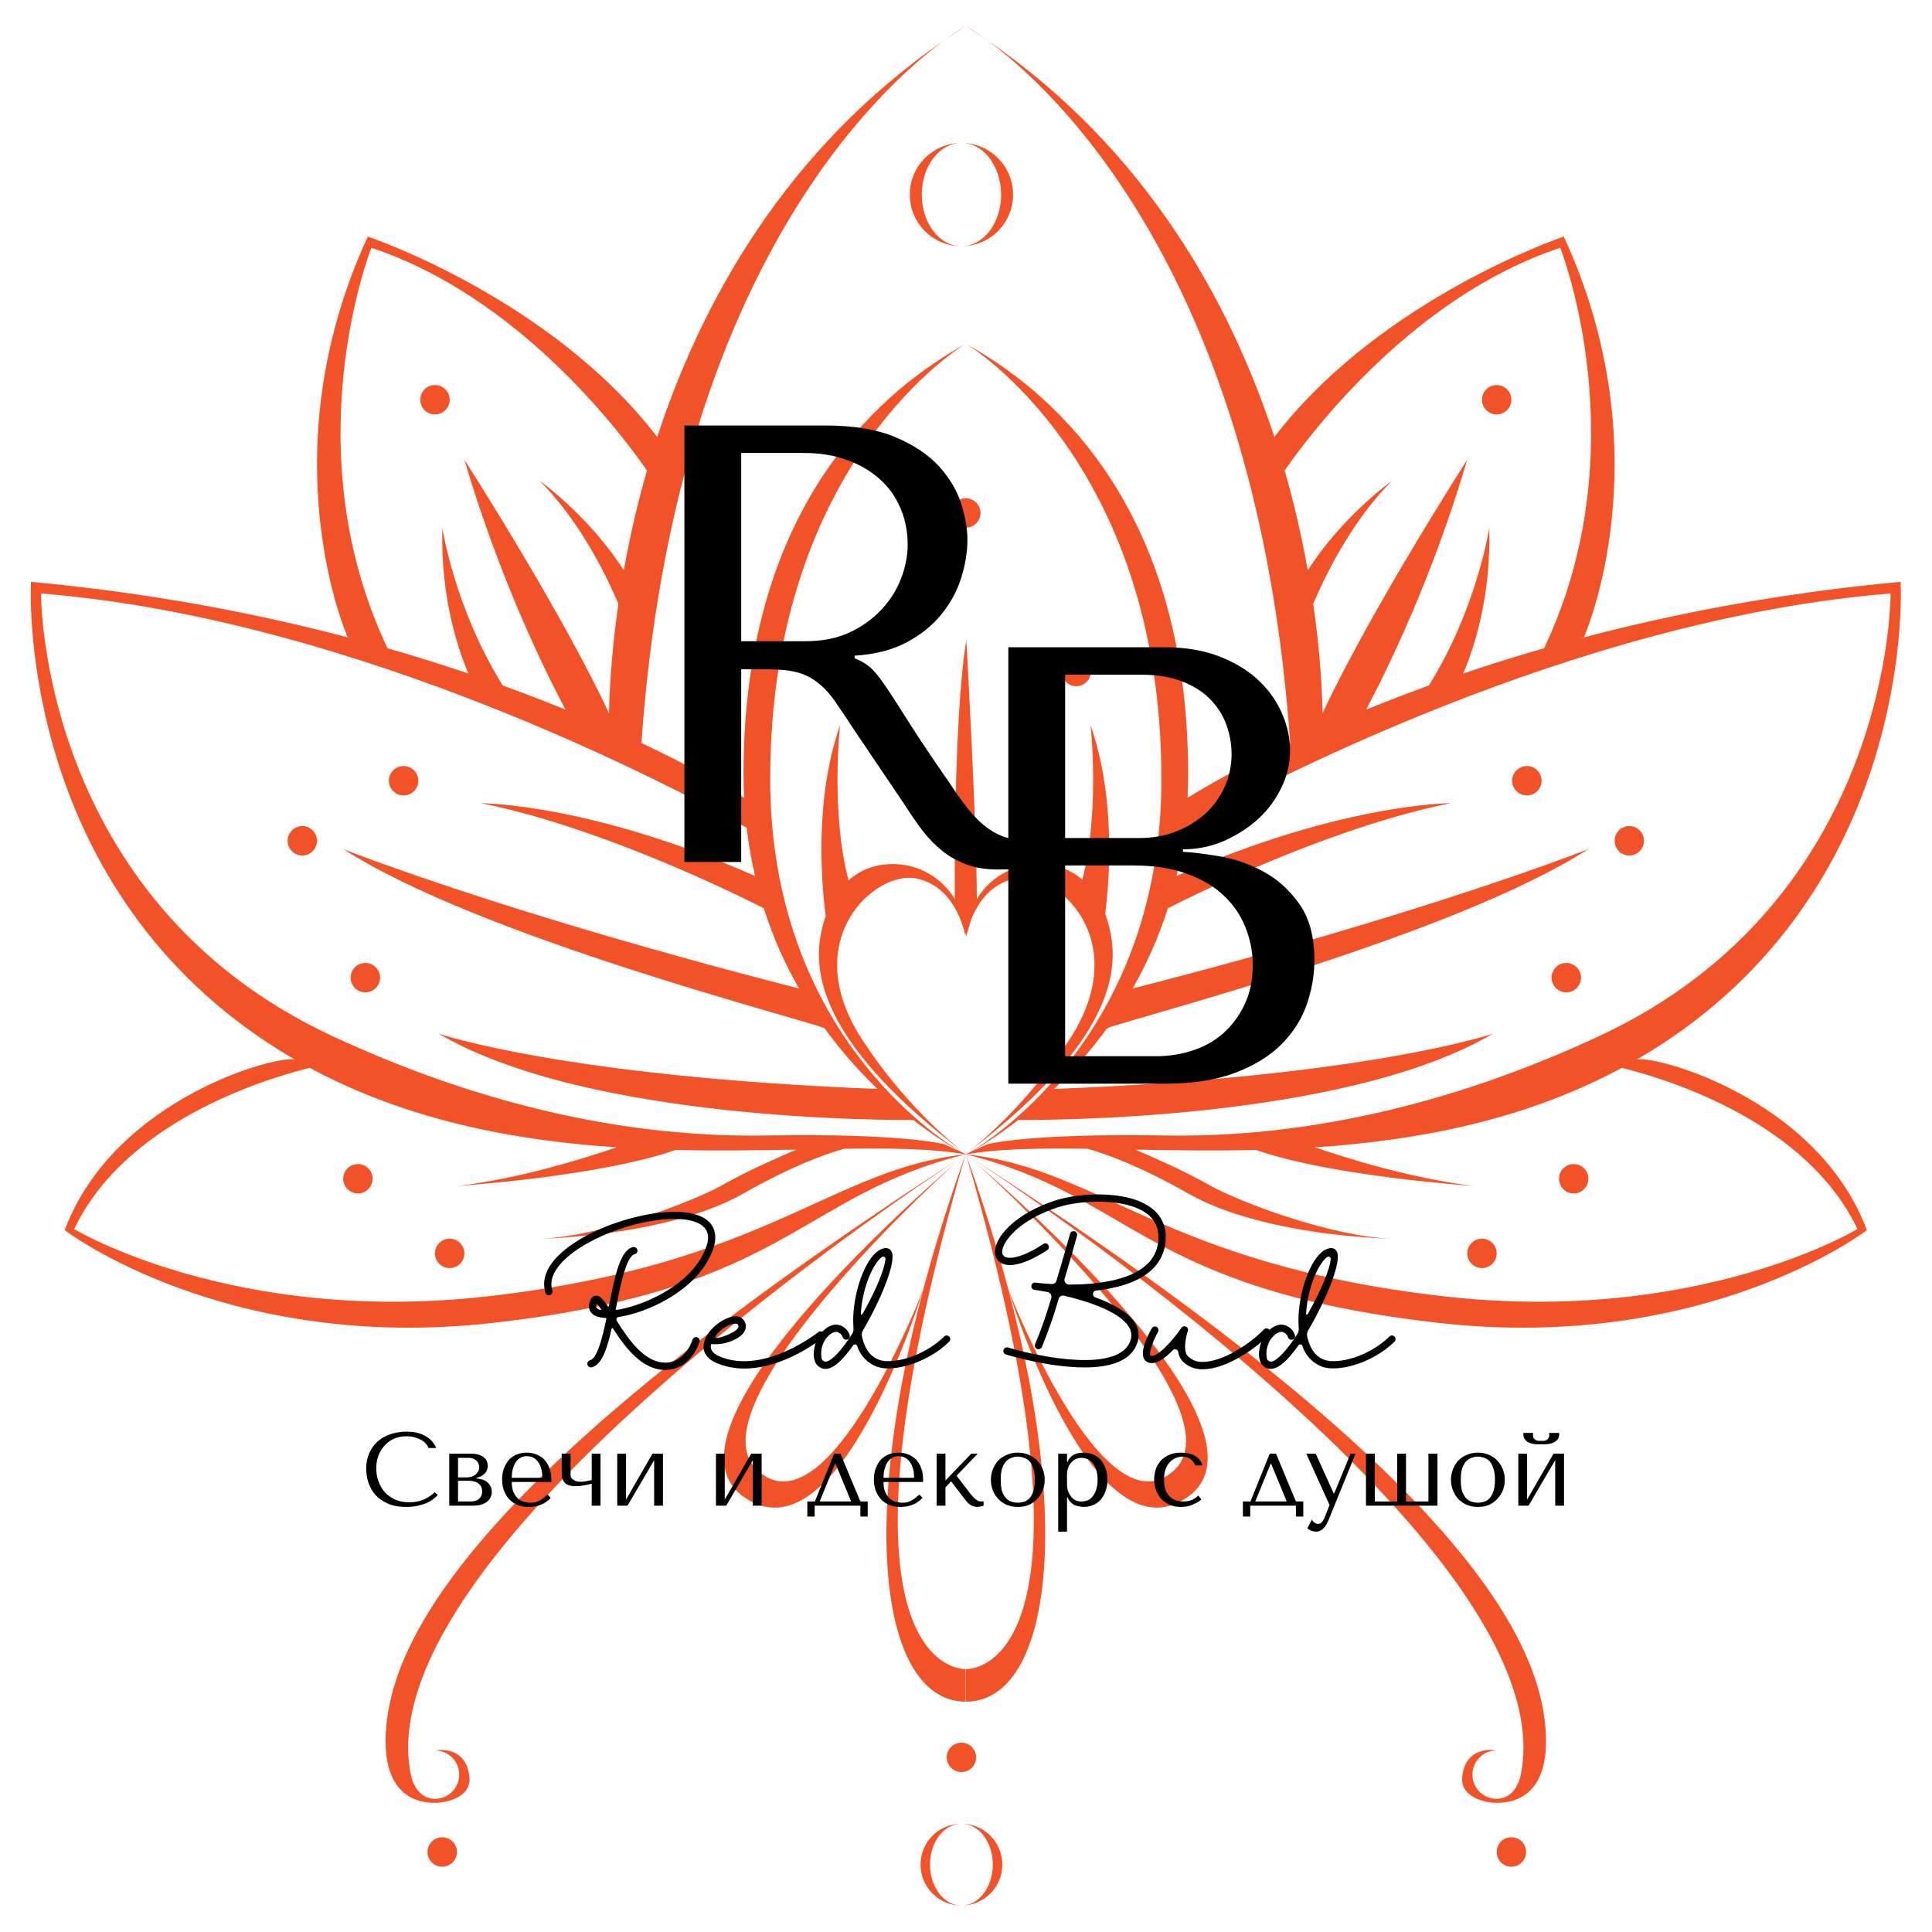 <svg xmlns="http://www.w3.org/2000/svg" version="1.1" xmlns:xlink="http://www.w3.org/1999/xlink" xmlns:svgjs="http://svgjs.com/svgjs" width="192" height="192"><svg xmlns="http://www.w3.org/2000/svg" xmlns:xlink="http://www.w3.org/1999/xlink" width="192" zoomAndPan="magnify" viewBox="0 0 144 144" height="192" preserveAspectRatio="xMidYMid meet" version="1.0"><defs><filter x="0%" y="0%" width="100%" height="100%" id="SvgjsFilter1003"><feColorMatrix values="0 0 0 0 1 0 0 0 0 1 0 0 0 0 1 0 0 0 1 0" color-interpolation-filters="sRGB"></feColorMatrix></filter><g></g><mask id="SvgjsMask1002"><g filter="url(#ddcc1d971f)"><rect x="-14.4" width="172.8" fill="#000000" y="-14.4" height="172.8" fill-opacity="0.38"></rect></g></mask><clipPath id="SvgjsClipPath1001"><path d="M 0.297 0.961 L 139.613 0.961 L 139.613 140.359 L 0.297 140.359 Z M 0.297 0.961 " clip-rule="nonzero"></path></clipPath><clipPath id="SvgjsClipPath1000"><rect x="0" width="140" y="0" height="142"></rect></clipPath></defs><g mask="url(#f67b266602)"><g transform="matrix(1, 0, 0, 1, 2, 1)"><g clip-path="url(#4220ec9266)"><g clip-path="url(#20dee386e9)"><path fill="#f15227" d="M 108.457 93.516 C 109.062 93.516 109.555 93.023 109.555 92.422 C 109.555 91.816 109.062 91.324 108.457 91.324 C 107.852 91.324 107.359 91.816 107.359 92.422 C 107.359 93.023 107.852 93.516 108.457 93.516 Z M 115.293 87.953 C 115.898 87.953 116.391 87.461 116.391 86.855 C 116.391 86.25 115.898 85.762 115.293 85.762 C 114.688 85.762 114.199 86.25 114.199 86.855 C 114.199 87.461 114.688 87.953 115.293 87.953 Z M 114.742 70.773 C 114.137 70.773 113.645 71.266 113.645 71.867 C 113.645 72.473 114.137 72.965 114.742 72.965 C 115.348 72.965 115.84 72.473 115.84 71.867 C 115.84 71.266 115.348 70.773 114.742 70.773 Z M 109.555 29.891 C 110.16 29.891 110.648 29.398 110.648 28.793 C 110.648 28.188 110.16 27.699 109.555 27.699 C 108.949 27.699 108.457 28.188 108.457 28.793 C 108.457 29.398 108.949 29.891 109.555 29.891 Z M 111.809 56.094 C 111.199 56.094 110.711 56.586 110.711 57.191 C 110.711 57.797 111.199 58.289 111.809 58.289 C 112.41 58.289 112.902 57.797 112.902 57.191 C 112.902 56.586 112.41 56.094 111.809 56.094 Z M 119.438 60.57 C 118.832 60.57 118.344 61.062 118.344 61.668 C 118.344 62.273 118.832 62.766 119.438 62.766 C 120.043 62.766 120.535 62.273 120.535 61.668 C 120.535 61.062 120.043 60.57 119.438 60.57 Z M 111.352 131.27 C 111.152 132.246 110.543 133.074 109.547 133.074 C 108.551 133.074 107.746 132.266 107.746 131.27 C 107.746 130.277 108.551 129.469 109.547 129.469 C 109.547 129.469 107.234 128.988 106.984 131.449 C 106.836 132.922 108.609 133.371 109.559 133.371 C 110.504 133.371 113.859 133.18 113.129 127.203 C 112.234 119.895 104.828 107.496 70.098 85.105 C 72.332 86.555 114.789 114.375 111.352 131.27 Z M 69.996 123.402 L 69.996 125.832 C 76.902 125.832 78.785 109.516 69.996 85.039 C 81.383 124.031 69.996 123.402 69.996 123.402 Z M 70.027 85.059 C 70.051 85.074 70.074 85.09 70.098 85.105 C 70.066 85.086 70.043 85.066 70.027 85.059 C 70.012 85.047 70.004 85.043 69.996 85.039 C 69.996 85.039 70.23 85.234 70.641 85.586 C 70.316 85.297 70.102 85.113 70.027 85.059 Z M 85.59 108.512 C 80.309 113.68 73.152 95.105 73.152 95.105 C 73.152 95.105 79.418 115.664 86.555 110.555 C 93.352 105.695 74.406 88.836 70.641 85.586 C 74.09 88.676 90.164 104.031 85.59 108.512 Z M 71.562 1.984 C 70.598 1.277 70.023 0.961 70.023 0.961 C 70.547 1.297 71.059 1.637 71.562 1.984 Z M 138.914 43.234 C 115.293 45.133 91.535 57.773 86.32 60.695 C 86.176 61.949 85.961 63.145 85.695 64.293 C 97.961 58.867 106.141 58.863 106.141 58.863 C 98.023 60.461 88.355 65 85.047 66.699 C 84.344 68.906 83.438 70.891 82.422 72.676 C 104.434 67.047 116.391 62.285 116.391 62.285 C 106.32 68.758 83.008 74.723 80.52 75.633 C 79.234 77.406 77.871 78.91 76.566 80.164 C 99.961 79.25 109.273 76.043 109.273 76.043 C 98.078 82.637 75.148 82.484 73.902 82.473 C 72.328 83.695 71.055 84.469 70.434 84.816 L 71.586 84.289 C 71.586 84.289 74.523 83.453 84.855 83.633 C 94.898 83.805 105.848 81.508 117.184 76.23 C 139.094 66.039 138.914 43.234 138.914 43.234 Z M 95.477 41.512 C 98.07 37.441 101.75 34.836 101.75 34.836 C 98.906 37.684 96.961 41.477 95.879 44 C 96.422 47.754 96.551 50.656 96.574 52.168 C 100.156 44.48 107.359 33.266 107.359 33.266 C 104.758 42.07 101.414 48.895 99.824 51.891 C 101.277 51.301 102.836 50.695 104.5 50.094 C 108.109 44.301 109.004 38.332 109.004 38.332 C 109.133 43.453 107.895 47.242 107.055 49.203 C 109.02 48.539 111.109 47.879 113.324 47.25 L 113.09 47.312 C 120.191 32.352 114.293 17.469 114.293 17.469 C 103.504 21.043 95.938 30.93 93.75 34.066 C 94.512 36.715 95.066 39.227 95.477 41.512 Z M 69.996 85.02 C 69.992 85.016 69.988 85.016 69.984 85.012 C 69.984 85.016 69.98 85.016 69.977 85.02 L 69.984 85.023 Z M 69.539 84.816 C 68.918 84.469 67.645 83.695 66.07 82.473 C 64.824 82.484 41.895 82.637 30.699 76.043 C 30.699 76.043 40.012 79.25 63.406 80.164 C 62.102 78.91 60.738 77.406 59.453 75.633 C 56.965 74.723 33.652 68.758 23.582 62.285 C 23.582 62.285 35.539 67.047 57.551 72.676 C 56.535 70.891 55.629 68.906 54.926 66.699 C 51.617 65 41.953 60.461 33.832 58.863 C 33.832 58.863 42.012 58.867 54.277 64.293 C 54.012 63.145 53.797 61.949 53.652 60.695 C 48.438 57.773 24.68 45.133 1.059 43.234 C 1.059 43.234 0.879 66.039 22.789 76.23 C 34.125 81.508 45.074 83.805 55.113 83.633 C 65.449 83.453 68.387 84.289 68.387 84.289 Z M 26.883 47.312 L 26.648 47.25 C 28.863 47.879 30.953 48.539 32.918 49.203 C 32.078 47.242 30.84 43.453 30.969 38.332 C 30.969 38.332 31.863 44.301 35.473 50.094 C 37.137 50.695 38.695 51.301 40.148 51.891 C 38.559 48.895 35.215 42.07 32.613 33.266 C 32.613 33.266 39.812 44.48 43.395 52.168 C 43.422 50.656 43.551 47.754 44.094 44 C 43.012 41.477 41.066 37.684 38.223 34.836 C 38.223 34.836 41.902 37.441 44.496 41.512 C 44.902 39.227 45.461 36.715 46.223 34.066 C 44.035 30.93 36.469 21.043 25.68 17.469 C 25.68 17.469 19.781 32.352 26.883 47.312 Z M 105.141 97.59 C 83.176 95.082 82.551 88.176 69.996 85.039 C 80.059 86.105 84.723 93.227 105.551 95.613 C 124.562 97.789 136.445 90.609 136.445 90.609 C 132.684 82.707 122.609 79.52 118.887 78.59 C 111.551 82.543 103.559 84.016 96.012 84.516 C 98.621 85.41 103.32 86.855 107.867 87.395 C 107.867 87.395 97.316 86.699 91.609 84.711 C 88.457 84.785 85.426 84.738 82.605 84.684 C 83.891 85.23 86.297 86.285 88.016 87.266 C 90.465 88.66 97.367 91.191 101.734 91.324 C 102.195 91.336 92.367 91.258 86.555 87.953 C 83.004 85.934 80.484 85.023 79.059 84.621 C 75.527 84.574 72.445 84.613 70.035 85.035 C 70.031 85.035 70.023 85.039 70.023 85.039 C 70.023 85.039 70.031 85.035 70.031 85.035 C 70.027 85.035 70.023 85.035 70.02 85.039 C 70.02 85.039 70.023 85.039 70.023 85.039 C 70.023 85.039 70.02 85.039 70.02 85.039 C 70.02 85.039 70.02 85.039 70.016 85.039 L 70.023 85.039 L 69.949 85.039 L 69.957 85.039 C 69.957 85.039 69.953 85.039 69.953 85.039 C 69.953 85.039 69.949 85.039 69.949 85.039 C 69.949 85.039 69.953 85.039 69.953 85.039 C 69.949 85.035 69.945 85.035 69.938 85.035 C 69.941 85.035 69.949 85.039 69.949 85.039 C 69.949 85.039 69.941 85.035 69.938 85.035 C 67.527 84.613 64.445 84.574 60.914 84.621 C 59.488 85.023 56.965 85.934 53.418 87.953 C 47.605 91.258 37.777 91.336 38.238 91.324 C 42.605 91.191 49.508 88.66 51.957 87.266 C 53.676 86.285 56.082 85.23 57.367 84.684 C 54.547 84.738 51.516 84.785 48.363 84.711 C 42.656 86.699 32.105 87.395 32.105 87.395 C 36.652 86.855 41.348 85.41 43.961 84.516 C 36.414 84.016 28.422 82.543 21.086 78.59 C 17.363 79.52 7.289 82.707 3.527 90.609 C 3.527 90.609 15.41 97.789 34.422 95.613 C 55.25 93.227 59.914 86.105 69.973 85.039 C 57.422 88.176 56.793 95.082 34.828 97.59 C 14.789 99.883 2.824 90.688 2.824 90.688 C 6.59 80.648 19.141 77.512 20.02 77.996 C 19.086 77.457 18.164 76.879 17.258 76.254 C -0.941 63.703 0.312 42.367 0.312 42.367 C 9.395 43.207 17.469 44.781 24.43 46.641 L 23.914 46.496 C 23.914 46.496 17.887 32.953 25.414 16.633 C 25.414 16.633 39.031 21.199 46.988 31.57 C 50.266 21.57 56.512 10.148 68.41 1.984 C 63.48 5.59 48.25 19.441 45.809 54.379 C 49.738 56.238 52.332 57.766 53.461 58.465 C 53.434 57.879 53.418 57.281 53.418 56.676 C 53.418 36.102 64.301 27.781 69.949 24.641 C 69.949 24.641 55.406 33.254 55.406 57.07 C 55.406 75.609 67.648 83.672 69.66 84.875 L 69.977 85.02 C 69.98 85.016 69.984 85.016 69.984 85.012 C 69.953 84.988 69.898 84.945 69.824 84.887 C 69.879 84.93 69.93 84.969 69.984 85.012 C 70.043 84.969 70.094 84.93 70.148 84.887 C 70.074 84.945 70.02 84.988 69.988 85.012 C 69.988 85.016 69.992 85.016 69.996 85.02 L 70.312 84.875 C 72.324 83.672 84.566 75.609 84.566 57.07 C 84.566 33.254 70.023 24.641 70.023 24.641 C 75.672 27.781 86.555 36.102 86.555 56.676 C 86.555 57.281 86.539 57.879 86.512 58.465 C 87.641 57.766 90.234 56.238 94.164 54.379 C 91.723 19.441 76.492 5.59 71.562 1.984 C 83.461 10.148 89.707 21.57 92.984 31.57 C 100.941 21.199 114.555 16.633 114.555 16.633 C 122.086 32.953 116.059 46.496 116.059 46.496 L 115.543 46.641 C 122.504 44.781 130.578 43.207 139.66 42.367 C 139.66 42.367 140.914 63.703 122.715 76.254 C 121.809 76.879 120.887 77.457 119.953 77.996 C 120.832 77.512 133.383 80.648 137.148 90.688 C 137.148 90.688 125.184 99.883 105.141 97.59 Z M 70.758 129.984 C 70.758 129.379 70.266 128.887 69.66 128.887 C 69.055 128.887 68.562 129.379 68.562 129.984 C 68.562 130.59 69.055 131.078 69.66 131.078 C 70.266 131.078 70.758 130.59 70.758 129.984 Z M 110.648 135.938 C 110.043 135.938 109.555 136.43 109.555 137.035 C 109.555 137.641 110.043 138.133 110.648 138.133 C 111.254 138.133 111.746 137.641 111.746 137.035 C 111.746 136.43 111.254 135.938 110.648 135.938 Z M 30.961 135.938 C 30.355 135.938 29.863 136.43 29.863 137.035 C 29.863 137.641 30.355 138.133 30.961 138.133 C 31.566 138.133 32.059 137.641 32.059 137.035 C 32.059 136.43 31.566 135.938 30.961 135.938 Z M 31.516 91.324 C 30.91 91.324 30.418 91.816 30.418 92.422 C 30.418 93.023 30.91 93.516 31.516 93.516 C 32.121 93.516 32.613 93.023 32.613 92.422 C 32.613 91.816 32.121 91.324 31.516 91.324 Z M 24.68 85.762 C 24.074 85.762 23.582 86.25 23.582 86.855 C 23.582 87.461 24.074 87.953 24.68 87.953 C 25.285 87.953 25.773 87.461 25.773 86.855 C 25.773 86.25 25.285 85.762 24.68 85.762 Z M 25.23 70.773 C 24.625 70.773 24.133 71.266 24.133 71.867 C 24.133 72.473 24.625 72.965 25.23 72.965 C 25.836 72.965 26.328 72.473 26.328 71.867 C 26.328 71.266 25.836 70.773 25.23 70.773 Z M 30.418 29.891 C 31.023 29.891 31.516 29.398 31.516 28.793 C 31.516 28.188 31.023 27.699 30.418 27.699 C 29.812 27.699 29.324 28.188 29.324 28.793 C 29.324 29.398 29.812 29.891 30.418 29.891 Z M 68.887 37.234 C 68.887 37.84 69.379 38.332 69.984 38.332 C 70.59 38.332 71.082 37.84 71.082 37.234 C 71.082 36.629 70.59 36.141 69.984 36.141 C 69.379 36.141 68.887 36.629 68.887 37.234 Z M 79.312 49.047 C 79.312 48.441 78.82 47.949 78.215 47.949 C 77.609 47.949 77.121 48.441 77.121 49.047 C 77.121 49.652 77.609 50.145 78.215 50.145 C 78.82 50.145 79.312 49.652 79.312 49.047 Z M 59.559 49.047 C 59.559 49.652 60.051 50.145 60.656 50.145 C 61.262 50.145 61.754 49.652 61.754 49.047 C 61.754 48.441 61.262 47.949 60.656 47.949 C 60.051 47.949 59.559 48.441 59.559 49.047 Z M 28.082 58.289 C 28.688 58.289 29.18 57.797 29.18 57.191 C 29.18 56.586 28.688 56.094 28.082 56.094 C 27.477 56.094 26.984 56.586 26.984 57.191 C 26.984 57.797 27.477 58.289 28.082 58.289 Z M 20.535 60.57 C 19.93 60.57 19.438 61.062 19.438 61.668 C 19.438 62.273 19.93 62.766 20.535 62.766 C 21.137 62.766 21.629 62.273 21.629 61.668 C 21.629 61.062 21.137 60.57 20.535 60.57 Z M 69.66 134.93 C 70.953 134.93 72 136.293 72 137.977 C 72 139.66 70.953 141.027 69.66 141.027 C 71.344 141.027 72.707 139.66 72.707 137.977 C 72.707 136.293 71.344 134.93 69.66 134.93 Z M 67.316 137.977 C 67.316 136.293 68.367 134.93 69.66 134.93 C 67.977 134.93 66.613 136.293 66.613 137.977 C 66.613 139.66 67.977 141.027 69.66 141.027 C 68.367 141.027 67.316 139.66 67.316 137.977 Z M 72.617 13.504 C 72.617 15.633 71.293 17.355 69.66 17.355 C 71.785 17.355 73.508 15.633 73.508 13.504 C 73.508 11.379 71.785 9.656 69.66 9.656 C 71.293 9.656 72.617 11.379 72.617 13.504 Z M 65.812 13.504 C 65.812 15.633 67.535 17.355 69.66 17.355 C 68.027 17.355 66.703 15.633 66.703 13.504 C 66.703 11.379 68.027 9.656 69.66 9.656 C 67.535 9.656 65.812 11.379 65.812 13.504 Z M 62.199 76.387 C 57.441 68.996 63.258 63.859 66.285 64.473 C 69.375 65.094 69.949 68.777 69.949 68.777 C 69.949 68.68 69.938 68.582 69.934 68.488 L 70.023 68.777 L 70.34 67.66 C 70.766 66.523 71.711 64.871 73.688 64.473 C 76.715 63.859 82.531 68.996 77.773 76.387 C 74.691 81.176 71.035 84.195 70.148 84.887 C 80.395 77.113 81.34 71.914 80.824 68.824 C 80.723 68.219 80.57 67.645 80.375 67.113 C 80.672 64.785 81.207 58.555 79.285 53.055 C 79.285 53.055 80 59.402 78.672 64.566 C 77.82 63.832 76.738 63.406 75.449 63.402 C 73.48 63.391 71.758 64.441 70.805 66.012 C 70.805 60.43 70.023 46.699 70.023 46.699 C 69.035 52.836 69.168 66.012 69.168 66.012 L 69.172 66.02 C 68.223 64.445 66.496 63.391 64.523 63.402 C 63.203 63.406 62.102 63.852 61.242 64.617 C 59.895 59.445 60.613 53.055 60.613 53.055 C 58.652 58.676 59.25 65.07 59.547 67.27 C 59.375 67.754 59.238 68.277 59.148 68.824 C 58.629 71.914 59.578 77.113 69.824 84.887 C 68.938 84.195 65.277 81.176 62.199 76.387 Z M 69.875 85.105 C 69.898 85.09 69.922 85.074 69.945 85.059 C 69.871 85.113 69.656 85.297 69.332 85.586 C 69.742 85.234 69.973 85.039 69.973 85.039 C 69.969 85.043 69.961 85.047 69.945 85.059 C 69.93 85.066 69.906 85.086 69.875 85.105 Z M 26.844 127.203 C 26.113 133.18 29.469 133.371 30.414 133.371 C 31.363 133.371 33.137 132.922 32.988 131.449 C 32.738 128.988 30.422 129.469 30.422 129.469 C 31.422 129.469 32.227 130.277 32.227 131.27 C 32.227 132.266 31.422 133.074 30.422 133.074 C 29.426 133.074 28.82 132.246 28.621 131.27 C 25.184 114.375 67.641 86.555 69.875 85.105 C 35.145 107.496 27.738 119.895 26.844 127.203 Z M 69.973 125.832 L 69.973 123.402 C 69.973 123.402 58.59 124.031 69.973 85.039 C 61.188 109.516 63.07 125.832 69.973 125.832 Z M 53.418 110.555 C 60.555 115.664 66.82 95.105 66.82 95.105 C 66.82 95.105 59.664 113.68 54.383 108.512 C 49.809 104.031 65.883 88.676 69.332 85.586 C 65.562 88.836 46.621 105.695 53.418 110.555 Z M 69.949 0.961 C 69.426 1.297 68.914 1.637 68.41 1.984 C 69.375 1.277 69.949 0.961 69.949 0.961 " fill-opacity="1" fill-rule="nonzero"></path></g></g></g></g><g fill="#000000" fill-opacity="1"><g transform="translate(45.433, 64.246)"><g><path d="M 5.578 -32.531 L 5.578 0 L 9.812 0 L 9.812 -14.359 L 11.844 -14.359 C 12.719 -14.359 13.441 -14.281 14.016 -14.125 C 14.586 -13.969 15.102 -13.703 15.562 -13.328 C 16.031 -12.961 16.461 -12.484 16.859 -11.891 C 17.266 -11.305 17.75 -10.582 18.312 -9.719 L 21.984 -4.281 C 22.441 -3.562 22.895 -2.906 23.344 -2.312 C 23.801 -1.727 24.289 -1.227 24.812 -0.812 C 25.344 -0.395 25.941 -0.062 26.609 0.188 C 27.273 0.438 28.07 0.562 29 0.562 C 29.676 0.562 30.227 0.531 30.656 0.469 C 31.094 0.406 31.531 0.25 31.969 0 L 31.969 -1.719 C 31.812 -1.688 31.656 -1.66 31.5 -1.641 C 31.352 -1.629 31.203 -1.625 31.047 -1.625 C 30.391 -1.625 29.812 -1.719 29.312 -1.906 C 28.82 -2.094 28.359 -2.363 27.922 -2.719 C 27.492 -3.07 27.078 -3.504 26.672 -4.016 C 26.266 -4.523 25.848 -5.109 25.422 -5.766 C 24.117 -7.648 23.109 -9.156 22.391 -10.281 C 21.68 -11.414 21.117 -12.289 20.703 -12.906 C 20.285 -13.531 19.941 -13.984 19.672 -14.266 C 19.41 -14.547 19.098 -14.781 18.734 -14.969 L 18.266 -15.188 L 18.266 -15.375 C 19.754 -15.469 21.031 -15.789 22.094 -16.344 C 23.164 -16.906 24.039 -17.602 24.719 -18.438 C 25.406 -19.281 25.898 -20.188 26.203 -21.156 C 26.516 -22.133 26.672 -23.094 26.672 -24.031 C 26.672 -24.863 26.508 -25.773 26.188 -26.766 C 25.863 -27.754 25.305 -28.676 24.516 -29.531 C 23.723 -30.383 22.645 -31.098 21.281 -31.672 C 19.914 -32.242 18.195 -32.531 16.125 -32.531 Z M 9.812 -30.484 L 14.5 -30.484 C 15.676 -30.484 16.734 -30.312 17.672 -29.969 C 18.617 -29.633 19.43 -29.164 20.109 -28.562 C 20.797 -27.957 21.316 -27.234 21.672 -26.391 C 22.035 -25.555 22.219 -24.645 22.219 -23.656 C 22.219 -22.812 22.051 -21.961 21.719 -21.109 C 21.395 -20.266 20.906 -19.492 20.25 -18.797 C 19.602 -18.098 18.805 -17.531 17.859 -17.094 C 16.922 -16.664 15.832 -16.453 14.594 -16.453 L 9.812 -16.453 Z M 9.812 -30.484 "></path></g></g></g><g fill="#000000" fill-opacity="1"><g transform="translate(69.576, 80.772)"><g><path d="M 5.578 0 L 17.234 0 C 19.316 0 21.066 -0.27 22.484 -0.812 C 23.91 -1.352 25.055 -2.055 25.922 -2.922 C 26.797 -3.797 27.426 -4.781 27.812 -5.875 C 28.195 -6.977 28.391 -8.086 28.391 -9.203 C 28.391 -10.961 28.008 -12.367 27.25 -13.422 C 26.488 -14.484 25.582 -15.289 24.531 -15.844 C 23.477 -16.406 22.395 -16.773 21.281 -16.953 C 20.164 -17.141 19.27 -17.25 18.594 -17.281 L 18.594 -17.469 C 19.676 -17.469 20.695 -17.676 21.656 -18.094 C 22.613 -18.52 23.457 -19.062 24.188 -19.719 C 24.914 -20.383 25.492 -21.16 25.922 -22.047 C 26.359 -22.93 26.578 -23.867 26.578 -24.859 C 26.578 -25.723 26.391 -26.602 26.016 -27.5 C 25.648 -28.406 25.086 -29.227 24.328 -29.969 C 23.566 -30.719 22.586 -31.332 21.391 -31.812 C 20.203 -32.289 18.801 -32.531 17.188 -32.531 L 5.578 -32.531 Z M 9.812 -2.047 L 9.812 -16.266 L 14.922 -16.266 C 16.43 -16.266 17.742 -16.062 18.859 -15.656 C 19.984 -15.258 20.906 -14.719 21.625 -14.031 C 22.352 -13.352 22.895 -12.562 23.25 -11.656 C 23.613 -10.758 23.797 -9.816 23.797 -8.828 C 23.797 -7.742 23.598 -6.781 23.203 -5.938 C 22.816 -5.102 22.297 -4.391 21.641 -3.797 C 20.992 -3.211 20.227 -2.773 19.344 -2.484 C 18.469 -2.191 17.535 -2.047 16.547 -2.047 Z M 9.812 -18.312 L 9.812 -30.484 L 15.469 -30.484 C 16.676 -30.484 17.707 -30.312 18.562 -29.969 C 19.414 -29.633 20.113 -29.188 20.656 -28.625 C 21.195 -28.062 21.594 -27.426 21.844 -26.719 C 22.094 -26.008 22.219 -25.297 22.219 -24.578 C 22.219 -23.68 22.035 -22.844 21.672 -22.062 C 21.316 -21.289 20.82 -20.625 20.188 -20.062 C 19.551 -19.508 18.82 -19.078 18 -18.766 C 17.188 -18.461 16.312 -18.312 15.375 -18.312 Z M 9.812 -18.312 "></path></g></g></g><g fill="#000000" fill-opacity="1"><g transform="translate(40.433, 101.983)"><g><path d="M 12.266 -7.918 C 13.238 -9.562 12.875 -10.461 12.402 -10.926 C 10.863 -12.434 5.781 -11.441 2.695 -9.551 C 0.691 -8.332 -0.188 -6.938 0.219 -5.637 C 0.258 -5.492 0.414 -5.41 0.559 -5.453 C 0.703 -5.504 0.773 -5.648 0.734 -5.793 C 0.301 -7.207 1.953 -8.469 2.973 -9.098 C 6.133 -11.02 10.781 -11.762 12.02 -10.531 C 12.516 -10.059 12.434 -9.273 11.801 -8.188 C 10.5 -5.98 7.414 -4.637 5.516 -4.348 C 5.492 -4.348 5.453 -4.387 5.461 -4.43 C 5.473 -4.473 5.473 -4.473 5.484 -4.504 C 5.812 -6.215 6.246 -8.355 6.879 -8.508 C 7.023 -8.539 7.105 -8.684 7.074 -8.828 C 7.031 -8.973 6.887 -9.066 6.742 -9.035 C 5.781 -8.797 5.402 -6.887 4.957 -4.656 C 4.945 -4.605 4.895 -4.574 4.852 -4.637 C 4.504 -5.172 4.242 -5.453 3.945 -5.41 C 3.625 -5.359 3.531 -4.996 3.5 -4.875 C 3.367 -4.473 3.582 -4.027 3.996 -3.883 C 4.223 -3.801 4.461 -3.758 4.707 -3.75 C 4.73 -3.75 4.77 -3.75 4.762 -3.688 C 4.449 -2.211 4.07 -0.734 3.551 -0.598 C 3.461 -0.578 3.375 -0.508 3.355 -0.414 C 3.324 -0.309 3.355 -0.219 3.418 -0.145 C 3.488 -0.074 3.594 -0.051 3.688 -0.074 C 4.418 -0.27 4.812 -1.426 5.152 -2.941 C 5.164 -2.973 5.172 -2.984 5.203 -2.996 C 5.227 -2.996 5.246 -2.984 5.254 -2.965 C 6.176 -1.527 7.434 0.125 9.137 0.125 C 9.211 0.125 9.281 0.125 9.367 0.113 C 11.121 -0.043 11.68 -1.898 11.711 -1.973 C 11.75 -2.117 11.668 -2.273 11.523 -2.312 C 11.379 -2.355 11.223 -2.273 11.184 -2.129 C 11.184 -2.117 10.707 -0.547 9.312 -0.422 C 9.25 -0.422 9.199 -0.422 9.137 -0.422 C 7.609 -0.422 6.402 -2.148 5.535 -3.543 C 5.504 -3.594 5.504 -3.656 5.523 -3.719 C 5.555 -3.77 5.605 -3.809 5.668 -3.82 C 7.773 -4.141 10.902 -5.586 12.266 -7.918 Z M 4.203 -4.387 C 3.996 -4.473 3.965 -4.594 4.016 -4.738 C 4.047 -4.812 4.07 -4.793 4.09 -4.781 C 4.184 -4.656 4.273 -4.531 4.359 -4.41 C 4.398 -4.348 4.348 -4.336 4.328 -4.348 C 4.285 -4.359 4.242 -4.367 4.203 -4.387 Z M 4.203 -4.387 "></path></g></g></g><g fill="#000000" fill-opacity="1"><g transform="translate(52.711, 101.983)"><g><path d="M 8.664 -2.652 C 8.613 -2.707 8.551 -2.746 8.477 -2.746 C 8.406 -2.758 8.332 -2.738 8.281 -2.695 C 8.238 -2.664 4.266 0.496 0.949 -0.867 C 0.277 -1.145 0.246 -1.508 0.27 -1.703 C 0.27 -1.734 0.277 -1.766 0.309 -1.785 C 0.332 -1.809 0.371 -1.809 0.402 -1.797 C 1.074 -1.754 1.746 -1.93 2.324 -2.293 C 2.82 -2.613 2.902 -2.965 2.871 -3.191 C 2.852 -3.562 2.551 -3.863 2.168 -3.871 C 1.352 -3.914 -0.012 -2.941 -0.238 -1.91 C -0.332 -1.527 -0.32 -0.805 0.742 -0.371 C 1.395 -0.102 2.074 0.02 2.766 0.02 C 5.73 0.02 8.477 -2.156 8.621 -2.273 C 8.672 -2.312 8.715 -2.387 8.715 -2.445 C 8.727 -2.52 8.703 -2.59 8.664 -2.652 Z M 0.641 -2.426 C 1.043 -2.984 1.715 -3.355 2.137 -3.324 C 2.25 -3.324 2.312 -3.285 2.332 -3.129 C 2.344 -3.027 2.23 -2.883 2.023 -2.746 C 1.602 -2.469 0.332 -2.012 0.641 -2.426 Z M 0.641 -2.426 "></path></g></g></g><g fill="#000000" fill-opacity="1"><g transform="translate(60.982, 101.983)"><g><path d="M 9.77 -2.363 C 9.715 -2.418 9.656 -2.438 9.582 -2.445 C 9.512 -2.445 9.438 -2.418 9.387 -2.363 C 7.828 -0.836 5.555 -0.309 4.605 -0.609 C 3.801 -0.867 3.43 -1.602 3.262 -2.375 C 3.23 -2.551 3.262 -2.715 3.355 -2.859 C 4.594 -4.965 5.906 -8.004 5.453 -8.734 C 5.348 -8.902 5.164 -8.984 4.965 -8.953 C 3.82 -8.809 2.84 -6.434 2.645 -4.316 C 2.602 -3.863 2.602 -3.418 2.633 -2.973 C 2.645 -2.828 2.613 -2.684 2.531 -2.562 C 2.469 -2.457 2.395 -2.344 2.324 -2.242 C 1.414 -0.898 0.797 -0.465 0.535 -0.496 C 0.402 -0.508 0.289 -0.598 0.258 -0.723 C 0.156 -1.25 0.277 -1.785 0.578 -2.219 C 0.797 -2.477 1.113 -2.766 1.426 -2.707 C 1.602 -2.652 1.746 -2.52 1.816 -2.355 C 1.848 -2.211 1.984 -2.105 2.129 -2.129 C 2.273 -2.148 2.375 -2.281 2.355 -2.438 C 2.25 -2.809 1.973 -3.098 1.602 -3.211 C 1.281 -3.316 0.766 -3.273 0.164 -2.57 C -0.164 -2.188 -0.496 -1.176 -0.246 -0.527 C -0.145 -0.219 0.133 0 0.453 0.043 C 0.484 0.043 0.527 0.043 0.559 0.043 C 1.105 0.043 1.797 -0.547 2.613 -1.715 C 2.645 -1.754 2.707 -1.785 2.766 -1.777 C 2.828 -1.777 2.883 -1.734 2.902 -1.684 C 3.129 -0.93 3.707 -0.34 4.441 -0.094 C 5.66 0.289 8.137 -0.391 9.77 -1.984 C 9.871 -2.086 9.871 -2.25 9.77 -2.363 Z M 3.191 -4.266 C 3.355 -6.152 4.109 -7.816 4.75 -8.293 C 4.801 -8.324 4.875 -8.332 4.938 -8.293 C 4.988 -8.262 5.02 -8.199 5.02 -8.137 C 4.926 -7.352 4.367 -5.938 3.336 -4.098 C 3.172 -3.832 3.172 -4.078 3.191 -4.266 Z M 3.191 -4.266 "></path></g></g></g><g fill="#000000" fill-opacity="1"><g transform="translate(70.378, 101.983)"><g></g></g></g><g fill="#000000" fill-opacity="1"><g transform="translate(74.22, 101.983)"><g><path d="M 11.535 -11.988 C 9.77 -13.277 6.258 -13.102 4.398 -12.496 C 1.52 -11.535 0.074 -9.922 -0.051 -8.828 C -0.125 -8.457 0.051 -8.074 0.371 -7.859 C 1.043 -7.457 2.301 -7.797 3.84 -8.809 C 3.965 -8.891 3.996 -9.066 3.914 -9.191 C 3.832 -9.312 3.664 -9.344 3.543 -9.262 C 1.973 -8.23 1 -8.105 0.652 -8.324 C 0.516 -8.426 0.445 -8.602 0.484 -8.766 C 0.566 -9.512 1.754 -11.039 4.562 -11.977 C 6.27 -12.547 9.613 -12.711 11.215 -11.555 C 11.801 -11.152 12.145 -10.48 12.121 -9.777 C 12.145 -8.961 11.793 -8.18 11.164 -7.652 C 9.82 -6.484 7.34 -6.238 5.461 -6.238 C 5.348 -6.238 5.254 -6.289 5.184 -6.383 C 5.121 -6.465 5.102 -6.578 5.133 -6.68 C 5.629 -8.332 6.02 -9.746 6.051 -9.871 C 6.082 -9.965 6.062 -10.066 5.988 -10.141 C 5.918 -10.211 5.812 -10.242 5.719 -10.211 C 5.629 -10.191 5.555 -10.109 5.535 -10.016 C 5.523 -9.984 5.07 -8.355 4.523 -6.527 C 4.48 -6.371 4.336 -6.27 4.172 -6.277 C 3.449 -6.32 2.973 -6.383 2.965 -6.383 C 2.809 -6.402 2.676 -6.297 2.652 -6.152 C 2.633 -6 2.738 -5.863 2.883 -5.844 C 2.902 -5.844 3.285 -5.793 3.871 -5.68 C 3.965 -5.66 4.047 -5.598 4.098 -5.516 C 4.152 -5.43 4.16 -5.34 4.141 -5.246 C 3.801 -4.078 3.406 -2.934 2.934 -1.809 C 2.871 -1.672 2.922 -1.52 3.055 -1.445 C 3.191 -1.383 3.355 -1.434 3.43 -1.57 C 3.914 -2.746 4.336 -3.953 4.688 -5.184 C 4.738 -5.348 4.914 -5.453 5.09 -5.41 C 6.867 -4.988 9.191 -4.234 9.902 -3.109 C 10.109 -2.809 10.16 -2.438 10.047 -2.098 C 9.262 0.402 3.18 -0.855 0.91 -1.551 C 0.766 -1.59 0.621 -1.508 0.578 -1.363 C 0.527 -1.219 0.609 -1.074 0.754 -1.031 C 0.961 -0.961 3.965 -0.062 6.617 -0.062 C 8.445 -0.062 10.109 -0.496 10.562 -1.93 C 10.727 -2.418 10.656 -2.965 10.367 -3.398 C 9.852 -4.203 8.684 -4.832 7.414 -5.285 C 7.301 -5.328 7.227 -5.441 7.25 -5.566 C 7.258 -5.691 7.352 -5.781 7.477 -5.793 C 8.973 -5.957 10.512 -6.371 11.512 -7.238 C 12.258 -7.867 12.68 -8.797 12.668 -9.777 C 12.691 -10.656 12.266 -11.492 11.535 -11.988 Z M 11.535 -11.988 "></path></g></g></g><g fill="#000000" fill-opacity="1"><g transform="translate(85.63, 101.983)"><g><path d="M 8.953 -2.902 C 8.902 -2.953 8.828 -2.973 8.758 -2.973 C 8.684 -2.973 8.621 -2.941 8.57 -2.891 C 7.641 -1.91 5.555 -0.477 4.027 -0.477 L 4.008 -0.477 C 3.582 -0.453 3.18 -0.621 2.891 -0.918 C 2.52 -1.32 2.777 -2.418 2.902 -2.766 C 2.953 -2.902 2.891 -3.047 2.766 -3.098 C 2.652 -3.16 2.5 -3.129 2.426 -3.016 C 1.633 -1.859 0.496 -0.734 0.125 -0.949 C 0 -1.031 0.188 -1.828 0.691 -2.727 C 0.754 -2.852 0.711 -3.004 0.59 -3.078 C 0.465 -3.148 0.301 -3.117 0.227 -2.996 C -0.125 -2.387 -0.855 -0.91 -0.156 -0.484 C 0.402 -0.156 1.156 -0.691 1.785 -1.344 C 1.848 -1.414 1.941 -1.434 2.023 -1.406 C 2.105 -1.383 2.168 -1.312 2.188 -1.219 C 2.219 -0.969 2.324 -0.742 2.488 -0.547 C 2.883 -0.133 3.43 0.094 3.996 0.074 L 4.027 0.074 C 5.73 0.074 7.941 -1.434 8.961 -2.508 C 9.016 -2.57 9.035 -2.633 9.035 -2.707 C 9.035 -2.777 9.004 -2.852 8.953 -2.902 Z M 8.953 -2.902 "></path></g></g></g><g fill="#000000" fill-opacity="1"><g transform="translate(94.169, 101.983)"><g><path d="M 9.77 -2.363 C 9.715 -2.418 9.656 -2.438 9.582 -2.445 C 9.512 -2.445 9.438 -2.418 9.387 -2.363 C 7.828 -0.836 5.555 -0.309 4.605 -0.609 C 3.801 -0.867 3.43 -1.602 3.262 -2.375 C 3.23 -2.551 3.262 -2.715 3.355 -2.859 C 4.594 -4.965 5.906 -8.004 5.453 -8.734 C 5.348 -8.902 5.164 -8.984 4.965 -8.953 C 3.82 -8.809 2.84 -6.434 2.645 -4.316 C 2.602 -3.863 2.602 -3.418 2.633 -2.973 C 2.645 -2.828 2.613 -2.684 2.531 -2.562 C 2.469 -2.457 2.395 -2.344 2.324 -2.242 C 1.414 -0.898 0.797 -0.465 0.535 -0.496 C 0.402 -0.508 0.289 -0.598 0.258 -0.723 C 0.156 -1.25 0.277 -1.785 0.578 -2.219 C 0.797 -2.477 1.113 -2.766 1.426 -2.707 C 1.602 -2.652 1.746 -2.52 1.816 -2.355 C 1.848 -2.211 1.984 -2.105 2.129 -2.129 C 2.273 -2.148 2.375 -2.281 2.355 -2.438 C 2.25 -2.809 1.973 -3.098 1.602 -3.211 C 1.281 -3.316 0.766 -3.273 0.164 -2.57 C -0.164 -2.188 -0.496 -1.176 -0.246 -0.527 C -0.145 -0.219 0.133 0 0.453 0.043 C 0.484 0.043 0.527 0.043 0.559 0.043 C 1.105 0.043 1.797 -0.547 2.613 -1.715 C 2.645 -1.754 2.707 -1.785 2.766 -1.777 C 2.828 -1.777 2.883 -1.734 2.902 -1.684 C 3.129 -0.93 3.707 -0.34 4.441 -0.094 C 5.66 0.289 8.137 -0.391 9.77 -1.984 C 9.871 -2.086 9.871 -2.25 9.77 -2.363 Z M 3.191 -4.266 C 3.355 -6.152 4.109 -7.816 4.75 -8.293 C 4.801 -8.324 4.875 -8.332 4.938 -8.293 C 4.988 -8.262 5.02 -8.199 5.02 -8.137 C 4.926 -7.352 4.367 -5.938 3.336 -4.098 C 3.172 -3.832 3.172 -4.078 3.191 -4.266 Z M 3.191 -4.266 "></path></g></g></g><g fill="#000000" fill-opacity="1"><g transform="translate(26.81, 112.223)"><g><path d="M 5.594 -1 C 5.062 -0.5 4.438 -0.25 3.719 -0.25 C 3.312 -0.25 2.953 -0.316 2.641 -0.453 C 2.328 -0.598 2.066 -0.785 1.859 -1.016 C 1.66 -1.254 1.504 -1.523 1.391 -1.828 C 1.285 -2.129 1.234 -2.445 1.234 -2.781 C 1.234 -3.133 1.289 -3.457 1.406 -3.75 C 1.52 -4.039 1.676 -4.289 1.875 -4.5 C 2.07 -4.719 2.305 -4.883 2.578 -5 C 2.859 -5.113 3.164 -5.172 3.5 -5.172 C 3.719 -5.172 3.914 -5.145 4.094 -5.094 C 4.281 -5.039 4.445 -4.973 4.594 -4.891 C 4.738 -4.816 4.852 -4.723 4.938 -4.609 C 5.031 -4.504 5.094 -4.398 5.125 -4.297 L 5.703 -4.297 C 5.629 -4.473 5.531 -4.633 5.406 -4.781 C 5.281 -4.926 5.129 -5.051 4.953 -5.156 C 4.773 -5.27 4.562 -5.359 4.312 -5.422 C 4.07 -5.484 3.797 -5.516 3.484 -5.516 C 3.035 -5.516 2.625 -5.445 2.25 -5.312 C 1.883 -5.188 1.57 -5.004 1.312 -4.766 C 1.051 -4.523 0.848 -4.234 0.703 -3.891 C 0.555 -3.555 0.484 -3.18 0.484 -2.766 C 0.484 -2.398 0.539 -2.047 0.656 -1.703 C 0.77 -1.359 0.945 -1.051 1.188 -0.781 C 1.438 -0.52 1.75 -0.305 2.125 -0.141 C 2.5 0.016 2.945 0.094 3.469 0.094 C 3.801 0.094 4.098 0.062 4.359 0 C 4.617 -0.062 4.844 -0.133 5.031 -0.219 C 5.227 -0.312 5.391 -0.41 5.516 -0.516 C 5.648 -0.617 5.75 -0.711 5.812 -0.797 Z M 5.594 -1 "></path></g></g></g><g fill="#000000" fill-opacity="1"><g transform="translate(32.858, 112.223)"><g><path d="M 0.625 -3.875 L 0.625 0 L 2.375 0 C 2.625 0 2.836 -0.023 3.016 -0.078 C 3.203 -0.141 3.352 -0.219 3.469 -0.312 C 3.582 -0.414 3.664 -0.523 3.719 -0.641 C 3.77 -0.766 3.797 -0.891 3.797 -1.016 C 3.797 -1.211 3.754 -1.375 3.672 -1.5 C 3.598 -1.633 3.5 -1.738 3.375 -1.812 C 3.258 -1.895 3.133 -1.945 3 -1.969 C 2.875 -2 2.758 -2.02 2.656 -2.031 L 2.656 -2.078 C 2.758 -2.098 2.859 -2.129 2.953 -2.172 C 3.055 -2.223 3.148 -2.285 3.234 -2.359 C 3.316 -2.43 3.379 -2.52 3.422 -2.625 C 3.473 -2.727 3.5 -2.844 3.5 -2.969 C 3.5 -3.039 3.484 -3.129 3.453 -3.234 C 3.43 -3.336 3.375 -3.438 3.281 -3.531 C 3.195 -3.625 3.07 -3.703 2.906 -3.766 C 2.738 -3.836 2.516 -3.875 2.234 -3.875 Z M 1.281 -0.312 L 1.281 -1.859 L 1.953 -1.859 C 2.035 -1.859 2.141 -1.852 2.266 -1.844 C 2.398 -1.832 2.523 -1.801 2.641 -1.75 C 2.766 -1.695 2.867 -1.613 2.953 -1.5 C 3.035 -1.395 3.078 -1.242 3.078 -1.047 C 3.078 -0.867 3.035 -0.727 2.953 -0.625 C 2.867 -0.52 2.77 -0.441 2.656 -0.391 C 2.551 -0.348 2.441 -0.32 2.328 -0.312 C 2.211 -0.312 2.129 -0.312 2.078 -0.312 Z M 1.281 -2.109 L 1.281 -3.562 L 2.047 -3.562 C 2.223 -3.562 2.363 -3.535 2.469 -3.484 C 2.57 -3.43 2.648 -3.367 2.703 -3.297 C 2.766 -3.223 2.805 -3.145 2.828 -3.062 C 2.848 -2.988 2.859 -2.922 2.859 -2.859 C 2.859 -2.742 2.832 -2.641 2.781 -2.547 C 2.727 -2.453 2.66 -2.375 2.578 -2.312 C 2.492 -2.25 2.395 -2.195 2.281 -2.156 C 2.176 -2.125 2.066 -2.109 1.953 -2.109 Z M 1.281 -2.109 "></path></g></g></g><g fill="#000000" fill-opacity="1"><g transform="translate(37.033, 112.223)"><g><path d="M 4.062 -1.766 L 4.062 -1.938 C 4.062 -2.281 4.008 -2.578 3.906 -2.828 C 3.812 -3.078 3.68 -3.285 3.516 -3.453 C 3.348 -3.617 3.148 -3.742 2.922 -3.828 C 2.703 -3.91 2.469 -3.953 2.219 -3.953 C 1.957 -3.953 1.711 -3.906 1.484 -3.812 C 1.266 -3.727 1.07 -3.598 0.906 -3.422 C 0.75 -3.242 0.625 -3.031 0.531 -2.781 C 0.438 -2.539 0.391 -2.266 0.391 -1.953 C 0.391 -1.703 0.426 -1.453 0.5 -1.203 C 0.582 -0.961 0.703 -0.742 0.859 -0.547 C 1.023 -0.348 1.234 -0.191 1.484 -0.078 C 1.742 0.035 2.039 0.094 2.375 0.094 C 2.707 0.094 3.016 0.035 3.297 -0.078 C 3.578 -0.191 3.816 -0.359 4.016 -0.578 L 3.781 -0.828 C 3.664 -0.734 3.562 -0.645 3.469 -0.562 C 3.375 -0.488 3.273 -0.426 3.172 -0.375 C 3.078 -0.32 2.977 -0.281 2.875 -0.25 C 2.77 -0.227 2.648 -0.219 2.516 -0.219 C 2.367 -0.219 2.211 -0.238 2.047 -0.281 C 1.891 -0.32 1.738 -0.398 1.594 -0.516 C 1.457 -0.629 1.344 -0.785 1.25 -0.984 C 1.156 -1.191 1.109 -1.453 1.109 -1.766 Z M 1.109 -2.078 C 1.109 -2.285 1.129 -2.484 1.172 -2.672 C 1.223 -2.867 1.289 -3.039 1.375 -3.188 C 1.469 -3.344 1.582 -3.461 1.719 -3.547 C 1.863 -3.641 2.031 -3.688 2.219 -3.688 C 2.594 -3.688 2.879 -3.539 3.078 -3.25 C 3.285 -2.969 3.391 -2.578 3.391 -2.078 Z M 1.109 -2.078 "></path></g></g></g><g fill="#000000" fill-opacity="1"><g transform="translate(41.478, 112.223)"><g><path d="M 2.625 -1.906 C 2.582 -1.895 2.523 -1.883 2.453 -1.875 C 2.391 -1.863 2.32 -1.848 2.25 -1.828 C 2.176 -1.816 2.102 -1.805 2.031 -1.797 C 1.957 -1.785 1.891 -1.781 1.828 -1.781 C 1.629 -1.781 1.477 -1.805 1.375 -1.859 C 1.27 -1.91 1.191 -1.969 1.141 -2.031 C 1.086 -2.102 1.055 -2.176 1.047 -2.25 C 1.047 -2.32 1.047 -2.383 1.047 -2.438 L 1.047 -3.875 L 0.391 -3.875 L 0.391 -2.438 C 0.391 -2.375 0.395 -2.285 0.406 -2.172 C 0.414 -2.066 0.453 -1.957 0.516 -1.844 C 0.578 -1.738 0.676 -1.645 0.812 -1.562 C 0.957 -1.488 1.16 -1.453 1.422 -1.453 C 1.586 -1.453 1.773 -1.469 1.984 -1.5 C 2.203 -1.531 2.414 -1.578 2.625 -1.641 L 2.625 0 L 3.281 0 L 3.281 -3.875 L 2.625 -3.875 Z M 2.625 -1.906 "></path></g></g></g><g fill="#000000" fill-opacity="1"><g transform="translate(45.381, 112.223)"><g><path d="M 1.281 -0.453 L 1.281 -3.875 L 0.625 -3.875 L 0.625 0 L 1.391 0 L 3.375 -3.391 L 3.375 0 L 4.031 0 L 4.031 -3.875 L 3.25 -3.875 Z M 1.281 -0.453 "></path></g></g></g><g fill="#000000" fill-opacity="1"><g transform="translate(50.028, 112.223)"><g></g></g></g><g fill="#000000" fill-opacity="1"><g transform="translate(52.738, 112.223)"><g><path d="M 1.281 -0.453 L 1.281 -3.875 L 0.625 -3.875 L 0.625 0 L 1.391 0 L 3.375 -3.391 L 3.375 0 L 4.031 0 L 4.031 -3.875 L 3.25 -3.875 Z M 1.281 -0.453 "></path></g></g></g><g fill="#000000" fill-opacity="1"><g transform="translate(57.385, 112.223)"><g></g></g></g><g fill="#000000" fill-opacity="1"><g transform="translate(60.095, 112.223)"><g><path d="M 4.031 -0.312 L 2.547 -3.875 L 2.078 -3.875 L 0.641 -0.312 L 0.078 -0.312 L 0.078 0.812 L 0.625 0.812 L 0.625 0 L 4.031 0 L 4.031 0.812 L 4.578 0.812 L 4.578 -0.312 Z M 2.141 -3.109 L 2.188 -3.109 L 3.344 -0.312 L 1 -0.312 Z M 2.141 -3.109 "></path></g></g></g><g fill="#000000" fill-opacity="1"><g transform="translate(64.742, 112.223)"><g><path d="M 4.062 -1.766 L 4.062 -1.938 C 4.062 -2.281 4.008 -2.578 3.906 -2.828 C 3.812 -3.078 3.68 -3.285 3.516 -3.453 C 3.348 -3.617 3.148 -3.742 2.922 -3.828 C 2.703 -3.91 2.469 -3.953 2.219 -3.953 C 1.957 -3.953 1.711 -3.906 1.484 -3.812 C 1.266 -3.727 1.07 -3.598 0.906 -3.422 C 0.75 -3.242 0.625 -3.031 0.531 -2.781 C 0.438 -2.539 0.391 -2.266 0.391 -1.953 C 0.391 -1.703 0.426 -1.453 0.5 -1.203 C 0.582 -0.961 0.703 -0.742 0.859 -0.547 C 1.023 -0.348 1.234 -0.191 1.484 -0.078 C 1.742 0.035 2.039 0.094 2.375 0.094 C 2.707 0.094 3.016 0.035 3.297 -0.078 C 3.578 -0.191 3.816 -0.359 4.016 -0.578 L 3.781 -0.828 C 3.664 -0.734 3.562 -0.645 3.469 -0.562 C 3.375 -0.488 3.273 -0.426 3.172 -0.375 C 3.078 -0.32 2.977 -0.281 2.875 -0.25 C 2.77 -0.227 2.648 -0.219 2.516 -0.219 C 2.367 -0.219 2.211 -0.238 2.047 -0.281 C 1.891 -0.32 1.738 -0.398 1.594 -0.516 C 1.457 -0.629 1.344 -0.785 1.25 -0.984 C 1.156 -1.191 1.109 -1.453 1.109 -1.766 Z M 1.109 -2.078 C 1.109 -2.285 1.129 -2.484 1.172 -2.672 C 1.223 -2.867 1.289 -3.039 1.375 -3.188 C 1.469 -3.344 1.582 -3.461 1.719 -3.547 C 1.863 -3.641 2.031 -3.688 2.219 -3.688 C 2.594 -3.688 2.879 -3.539 3.078 -3.25 C 3.285 -2.969 3.391 -2.578 3.391 -2.078 Z M 1.109 -2.078 "></path></g></g></g><g fill="#000000" fill-opacity="1"><g transform="translate(69.187, 112.223)"><g><path d="M 1.281 -1.875 L 1.281 -3.875 L 0.625 -3.875 L 0.625 0 L 1.281 0 L 1.281 -1.359 L 1.703 -1.812 L 2.672 -0.547 C 2.734 -0.473 2.797 -0.395 2.859 -0.312 C 2.922 -0.238 2.988 -0.172 3.062 -0.109 C 3.145 -0.047 3.234 0 3.328 0.031 C 3.422 0.07 3.52 0.094 3.625 0.094 C 3.719 0.094 3.805 0.082 3.891 0.062 C 3.973 0.039 4.051 0.02 4.125 0 L 4.125 -0.312 L 3.906 -0.312 C 3.844 -0.312 3.773 -0.328 3.703 -0.359 C 3.641 -0.398 3.57 -0.445 3.5 -0.5 C 3.438 -0.562 3.367 -0.629 3.297 -0.703 C 3.234 -0.773 3.176 -0.844 3.125 -0.906 L 2.109 -2.234 L 3.688 -3.875 L 3.203 -3.875 Z M 1.281 -1.875 "></path></g></g></g><g fill="#000000" fill-opacity="1"><g transform="translate(73.462, 112.223)"><g><path d="M 4.406 -1.938 C 4.406 -1.664 4.359 -1.406 4.266 -1.156 C 4.172 -0.914 4.035 -0.703 3.859 -0.516 C 3.691 -0.328 3.484 -0.176 3.234 -0.062 C 2.992 0.039 2.719 0.094 2.406 0.094 C 2.094 0.094 1.812 0.039 1.562 -0.062 C 1.312 -0.176 1.098 -0.328 0.922 -0.516 C 0.754 -0.703 0.625 -0.914 0.531 -1.156 C 0.438 -1.406 0.391 -1.664 0.391 -1.938 C 0.391 -2.195 0.438 -2.445 0.531 -2.688 C 0.625 -2.938 0.754 -3.156 0.922 -3.344 C 1.098 -3.531 1.312 -3.676 1.562 -3.781 C 1.812 -3.895 2.094 -3.953 2.406 -3.953 C 2.719 -3.953 2.992 -3.895 3.234 -3.781 C 3.484 -3.676 3.691 -3.531 3.859 -3.344 C 4.035 -3.156 4.172 -2.938 4.266 -2.688 C 4.359 -2.445 4.406 -2.195 4.406 -1.938 Z M 3.672 -1.938 C 3.672 -2.289 3.629 -2.578 3.547 -2.797 C 3.473 -3.023 3.375 -3.203 3.25 -3.328 C 3.125 -3.453 2.984 -3.535 2.828 -3.578 C 2.68 -3.629 2.539 -3.656 2.406 -3.656 C 2.258 -3.656 2.113 -3.629 1.969 -3.578 C 1.82 -3.535 1.68 -3.453 1.547 -3.328 C 1.422 -3.203 1.316 -3.023 1.234 -2.797 C 1.16 -2.578 1.125 -2.289 1.125 -1.938 C 1.125 -1.57 1.16 -1.273 1.234 -1.047 C 1.316 -0.828 1.422 -0.656 1.547 -0.531 C 1.68 -0.406 1.82 -0.32 1.969 -0.281 C 2.113 -0.238 2.258 -0.219 2.406 -0.219 C 2.539 -0.219 2.68 -0.238 2.828 -0.281 C 2.984 -0.32 3.125 -0.406 3.25 -0.531 C 3.375 -0.656 3.473 -0.828 3.547 -1.047 C 3.629 -1.273 3.672 -1.57 3.672 -1.938 Z M 3.672 -1.938 "></path></g></g></g><g fill="#000000" fill-opacity="1"><g transform="translate(78.248, 112.223)"><g><path d="M 0.625 1.938 L 1.281 1.938 L 1.281 -0.641 L 1.312 -0.641 C 1.363 -0.504 1.43 -0.391 1.516 -0.297 C 1.598 -0.203 1.691 -0.125 1.797 -0.062 C 1.91 -0.008 2.023 0.023 2.141 0.047 C 2.266 0.078 2.391 0.094 2.516 0.094 C 2.773 0.094 3.016 0.047 3.234 -0.047 C 3.453 -0.141 3.641 -0.273 3.797 -0.453 C 3.953 -0.629 4.07 -0.844 4.156 -1.094 C 4.25 -1.344 4.297 -1.625 4.297 -1.938 C 4.297 -2.238 4.25 -2.516 4.156 -2.766 C 4.07 -3.016 3.953 -3.227 3.797 -3.406 C 3.641 -3.582 3.453 -3.719 3.234 -3.812 C 3.016 -3.906 2.773 -3.953 2.516 -3.953 C 1.898 -3.953 1.5 -3.719 1.312 -3.25 L 1.281 -3.25 L 1.281 -3.875 L 0.625 -3.875 Z M 1.281 -2.328 C 1.281 -2.492 1.305 -2.648 1.359 -2.797 C 1.41 -2.953 1.484 -3.086 1.578 -3.203 C 1.68 -3.316 1.797 -3.406 1.922 -3.469 C 2.055 -3.531 2.203 -3.562 2.359 -3.562 C 2.516 -3.562 2.664 -3.531 2.812 -3.469 C 2.957 -3.414 3.082 -3.32 3.188 -3.188 C 3.301 -3.062 3.391 -2.895 3.453 -2.688 C 3.523 -2.477 3.562 -2.227 3.562 -1.938 C 3.562 -1.645 3.523 -1.395 3.453 -1.188 C 3.391 -0.988 3.301 -0.82 3.188 -0.688 C 3.082 -0.551 2.957 -0.453 2.812 -0.391 C 2.664 -0.336 2.516 -0.312 2.359 -0.312 C 2.211 -0.312 2.07 -0.336 1.938 -0.391 C 1.812 -0.453 1.695 -0.539 1.594 -0.656 C 1.5 -0.781 1.422 -0.922 1.359 -1.078 C 1.305 -1.242 1.281 -1.438 1.281 -1.656 Z M 1.281 -2.328 "></path></g></g></g><g fill="#000000" fill-opacity="1"><g transform="translate(82.926, 112.223)"><g></g></g></g><g fill="#000000" fill-opacity="1"><g transform="translate(85.636, 112.223)"><g><path d="M 2.562 -0.312 C 2.375 -0.312 2.191 -0.336 2.016 -0.391 C 1.848 -0.453 1.695 -0.547 1.562 -0.672 C 1.426 -0.797 1.316 -0.961 1.234 -1.172 C 1.16 -1.379 1.125 -1.633 1.125 -1.938 C 1.125 -2.258 1.164 -2.531 1.25 -2.75 C 1.344 -2.969 1.453 -3.141 1.578 -3.266 C 1.711 -3.398 1.859 -3.5 2.016 -3.562 C 2.18 -3.625 2.336 -3.656 2.484 -3.656 C 2.723 -3.656 2.926 -3.594 3.094 -3.469 C 3.27 -3.344 3.391 -3.188 3.453 -3 L 3.984 -3 C 3.93 -3.188 3.848 -3.344 3.734 -3.469 C 3.617 -3.594 3.488 -3.691 3.344 -3.766 C 3.195 -3.836 3.039 -3.883 2.875 -3.906 C 2.707 -3.938 2.547 -3.953 2.391 -3.953 C 2.066 -3.953 1.781 -3.898 1.531 -3.797 C 1.281 -3.691 1.066 -3.547 0.891 -3.359 C 0.723 -3.18 0.598 -2.973 0.516 -2.734 C 0.43 -2.492 0.391 -2.234 0.391 -1.953 C 0.391 -1.672 0.438 -1.406 0.531 -1.156 C 0.625 -0.906 0.754 -0.688 0.922 -0.5 C 1.098 -0.312 1.305 -0.164 1.547 -0.062 C 1.797 0.039 2.07 0.094 2.375 0.094 C 2.719 0.094 3.016 0.035 3.266 -0.078 C 3.523 -0.191 3.738 -0.316 3.906 -0.453 L 3.688 -0.75 C 3.508 -0.594 3.332 -0.477 3.156 -0.406 C 2.977 -0.344 2.781 -0.312 2.562 -0.312 Z M 2.562 -0.312 "></path></g></g></g><g fill="#000000" fill-opacity="1"><g transform="translate(89.849, 112.223)"><g></g></g></g><g fill="#000000" fill-opacity="1"><g transform="translate(92.56, 112.223)"><g><path d="M 4.031 -0.312 L 2.547 -3.875 L 2.078 -3.875 L 0.641 -0.312 L 0.078 -0.312 L 0.078 0.812 L 0.625 0.812 L 0.625 0 L 4.031 0 L 4.031 0.812 L 4.578 0.812 L 4.578 -0.312 Z M 2.141 -3.109 L 2.188 -3.109 L 3.344 -0.312 L 1 -0.312 Z M 2.141 -3.109 "></path></g></g></g><g fill="#000000" fill-opacity="1"><g transform="translate(97.207, 112.223)"><g><path d="M 2.203 -0.906 L 0.859 -3.875 L 0.156 -3.875 L 1.891 -0.047 L 1.484 0.969 C 1.43 1.082 1.367 1.176 1.297 1.25 C 1.223 1.32 1.133 1.359 1.031 1.359 C 0.945 1.359 0.859 1.328 0.766 1.266 C 0.68 1.211 0.617 1.133 0.578 1.031 L 0.234 1.688 C 0.328 1.77 0.43 1.832 0.547 1.875 C 0.672 1.914 0.785 1.938 0.891 1.938 C 1.035 1.938 1.16 1.898 1.266 1.828 C 1.379 1.754 1.477 1.66 1.562 1.547 C 1.645 1.43 1.719 1.301 1.781 1.156 C 1.844 1.02 1.898 0.879 1.953 0.734 L 3.828 -3.875 L 3.453 -3.875 L 2.234 -0.906 Z M 2.203 -0.906 "></path></g></g></g><g fill="#000000" fill-opacity="1"><g transform="translate(101.187, 112.223)"><g><path d="M 0.625 0 L 5.953 0 L 5.953 -3.875 L 5.281 -3.875 L 5.281 -0.312 L 3.609 -0.312 L 3.609 -3.875 L 2.953 -3.875 L 2.953 -0.312 L 1.281 -0.312 L 1.281 -3.875 L 0.625 -3.875 Z M 0.625 0 "></path></g></g></g><g fill="#000000" fill-opacity="1"><g transform="translate(107.754, 112.223)"><g><path d="M 4.406 -1.938 C 4.406 -1.664 4.359 -1.406 4.266 -1.156 C 4.172 -0.914 4.035 -0.703 3.859 -0.516 C 3.691 -0.328 3.484 -0.176 3.234 -0.062 C 2.992 0.039 2.719 0.094 2.406 0.094 C 2.094 0.094 1.812 0.039 1.562 -0.062 C 1.312 -0.176 1.098 -0.328 0.922 -0.516 C 0.754 -0.703 0.625 -0.914 0.531 -1.156 C 0.438 -1.406 0.391 -1.664 0.391 -1.938 C 0.391 -2.195 0.438 -2.445 0.531 -2.688 C 0.625 -2.938 0.754 -3.156 0.922 -3.344 C 1.098 -3.531 1.312 -3.676 1.562 -3.781 C 1.812 -3.895 2.094 -3.953 2.406 -3.953 C 2.719 -3.953 2.992 -3.895 3.234 -3.781 C 3.484 -3.676 3.691 -3.531 3.859 -3.344 C 4.035 -3.156 4.172 -2.938 4.266 -2.688 C 4.359 -2.445 4.406 -2.195 4.406 -1.938 Z M 3.672 -1.938 C 3.672 -2.289 3.629 -2.578 3.547 -2.797 C 3.473 -3.023 3.375 -3.203 3.25 -3.328 C 3.125 -3.453 2.984 -3.535 2.828 -3.578 C 2.68 -3.629 2.539 -3.656 2.406 -3.656 C 2.258 -3.656 2.113 -3.629 1.969 -3.578 C 1.82 -3.535 1.68 -3.453 1.547 -3.328 C 1.422 -3.203 1.316 -3.023 1.234 -2.797 C 1.16 -2.578 1.125 -2.289 1.125 -1.938 C 1.125 -1.57 1.16 -1.273 1.234 -1.047 C 1.316 -0.828 1.422 -0.656 1.547 -0.531 C 1.68 -0.406 1.82 -0.32 1.969 -0.281 C 2.113 -0.238 2.258 -0.219 2.406 -0.219 C 2.539 -0.219 2.68 -0.238 2.828 -0.281 C 2.984 -0.32 3.125 -0.406 3.25 -0.531 C 3.375 -0.656 3.473 -0.828 3.547 -1.047 C 3.629 -1.273 3.672 -1.57 3.672 -1.938 Z M 3.672 -1.938 "></path></g></g></g><g fill="#000000" fill-opacity="1"><g transform="translate(112.541, 112.223)"><g><path d="M 1.281 -0.453 L 1.281 -3.875 L 0.625 -3.875 L 0.625 0 L 1.391 0 L 3.375 -3.391 L 3.375 0 L 4.031 0 L 4.031 -3.875 L 3.25 -3.875 Z M 2.328 -4.578 C 2.422 -4.578 2.539 -4.578 2.688 -4.578 C 2.844 -4.586 2.992 -4.613 3.141 -4.656 C 3.285 -4.707 3.41 -4.785 3.516 -4.891 C 3.617 -4.992 3.672 -5.141 3.672 -5.328 L 3.672 -5.422 L 2.922 -5.422 C 2.922 -5.398 2.922 -5.375 2.922 -5.344 C 2.93 -5.32 2.938 -5.301 2.938 -5.281 C 2.938 -5.164 2.91 -5.078 2.859 -5.016 C 2.816 -4.953 2.766 -4.906 2.703 -4.875 C 2.641 -4.852 2.57 -4.836 2.5 -4.828 C 2.438 -4.828 2.379 -4.828 2.328 -4.828 C 2.285 -4.828 2.227 -4.828 2.156 -4.828 C 2.082 -4.836 2.016 -4.852 1.953 -4.875 C 1.891 -4.906 1.832 -4.953 1.781 -5.016 C 1.738 -5.078 1.719 -5.164 1.719 -5.281 C 1.719 -5.301 1.719 -5.32 1.719 -5.344 C 1.727 -5.375 1.734 -5.398 1.734 -5.422 L 1 -5.422 L 1 -5.328 C 1 -5.141 1.051 -4.992 1.156 -4.891 C 1.258 -4.785 1.379 -4.707 1.516 -4.656 C 1.66 -4.613 1.805 -4.586 1.953 -4.578 C 2.109 -4.578 2.234 -4.578 2.328 -4.578 Z M 2.328 -4.578 "></path></g></g></g></svg><style>@media (prefers-color-scheme: light) { :root { filter: none; } }
</style></svg>